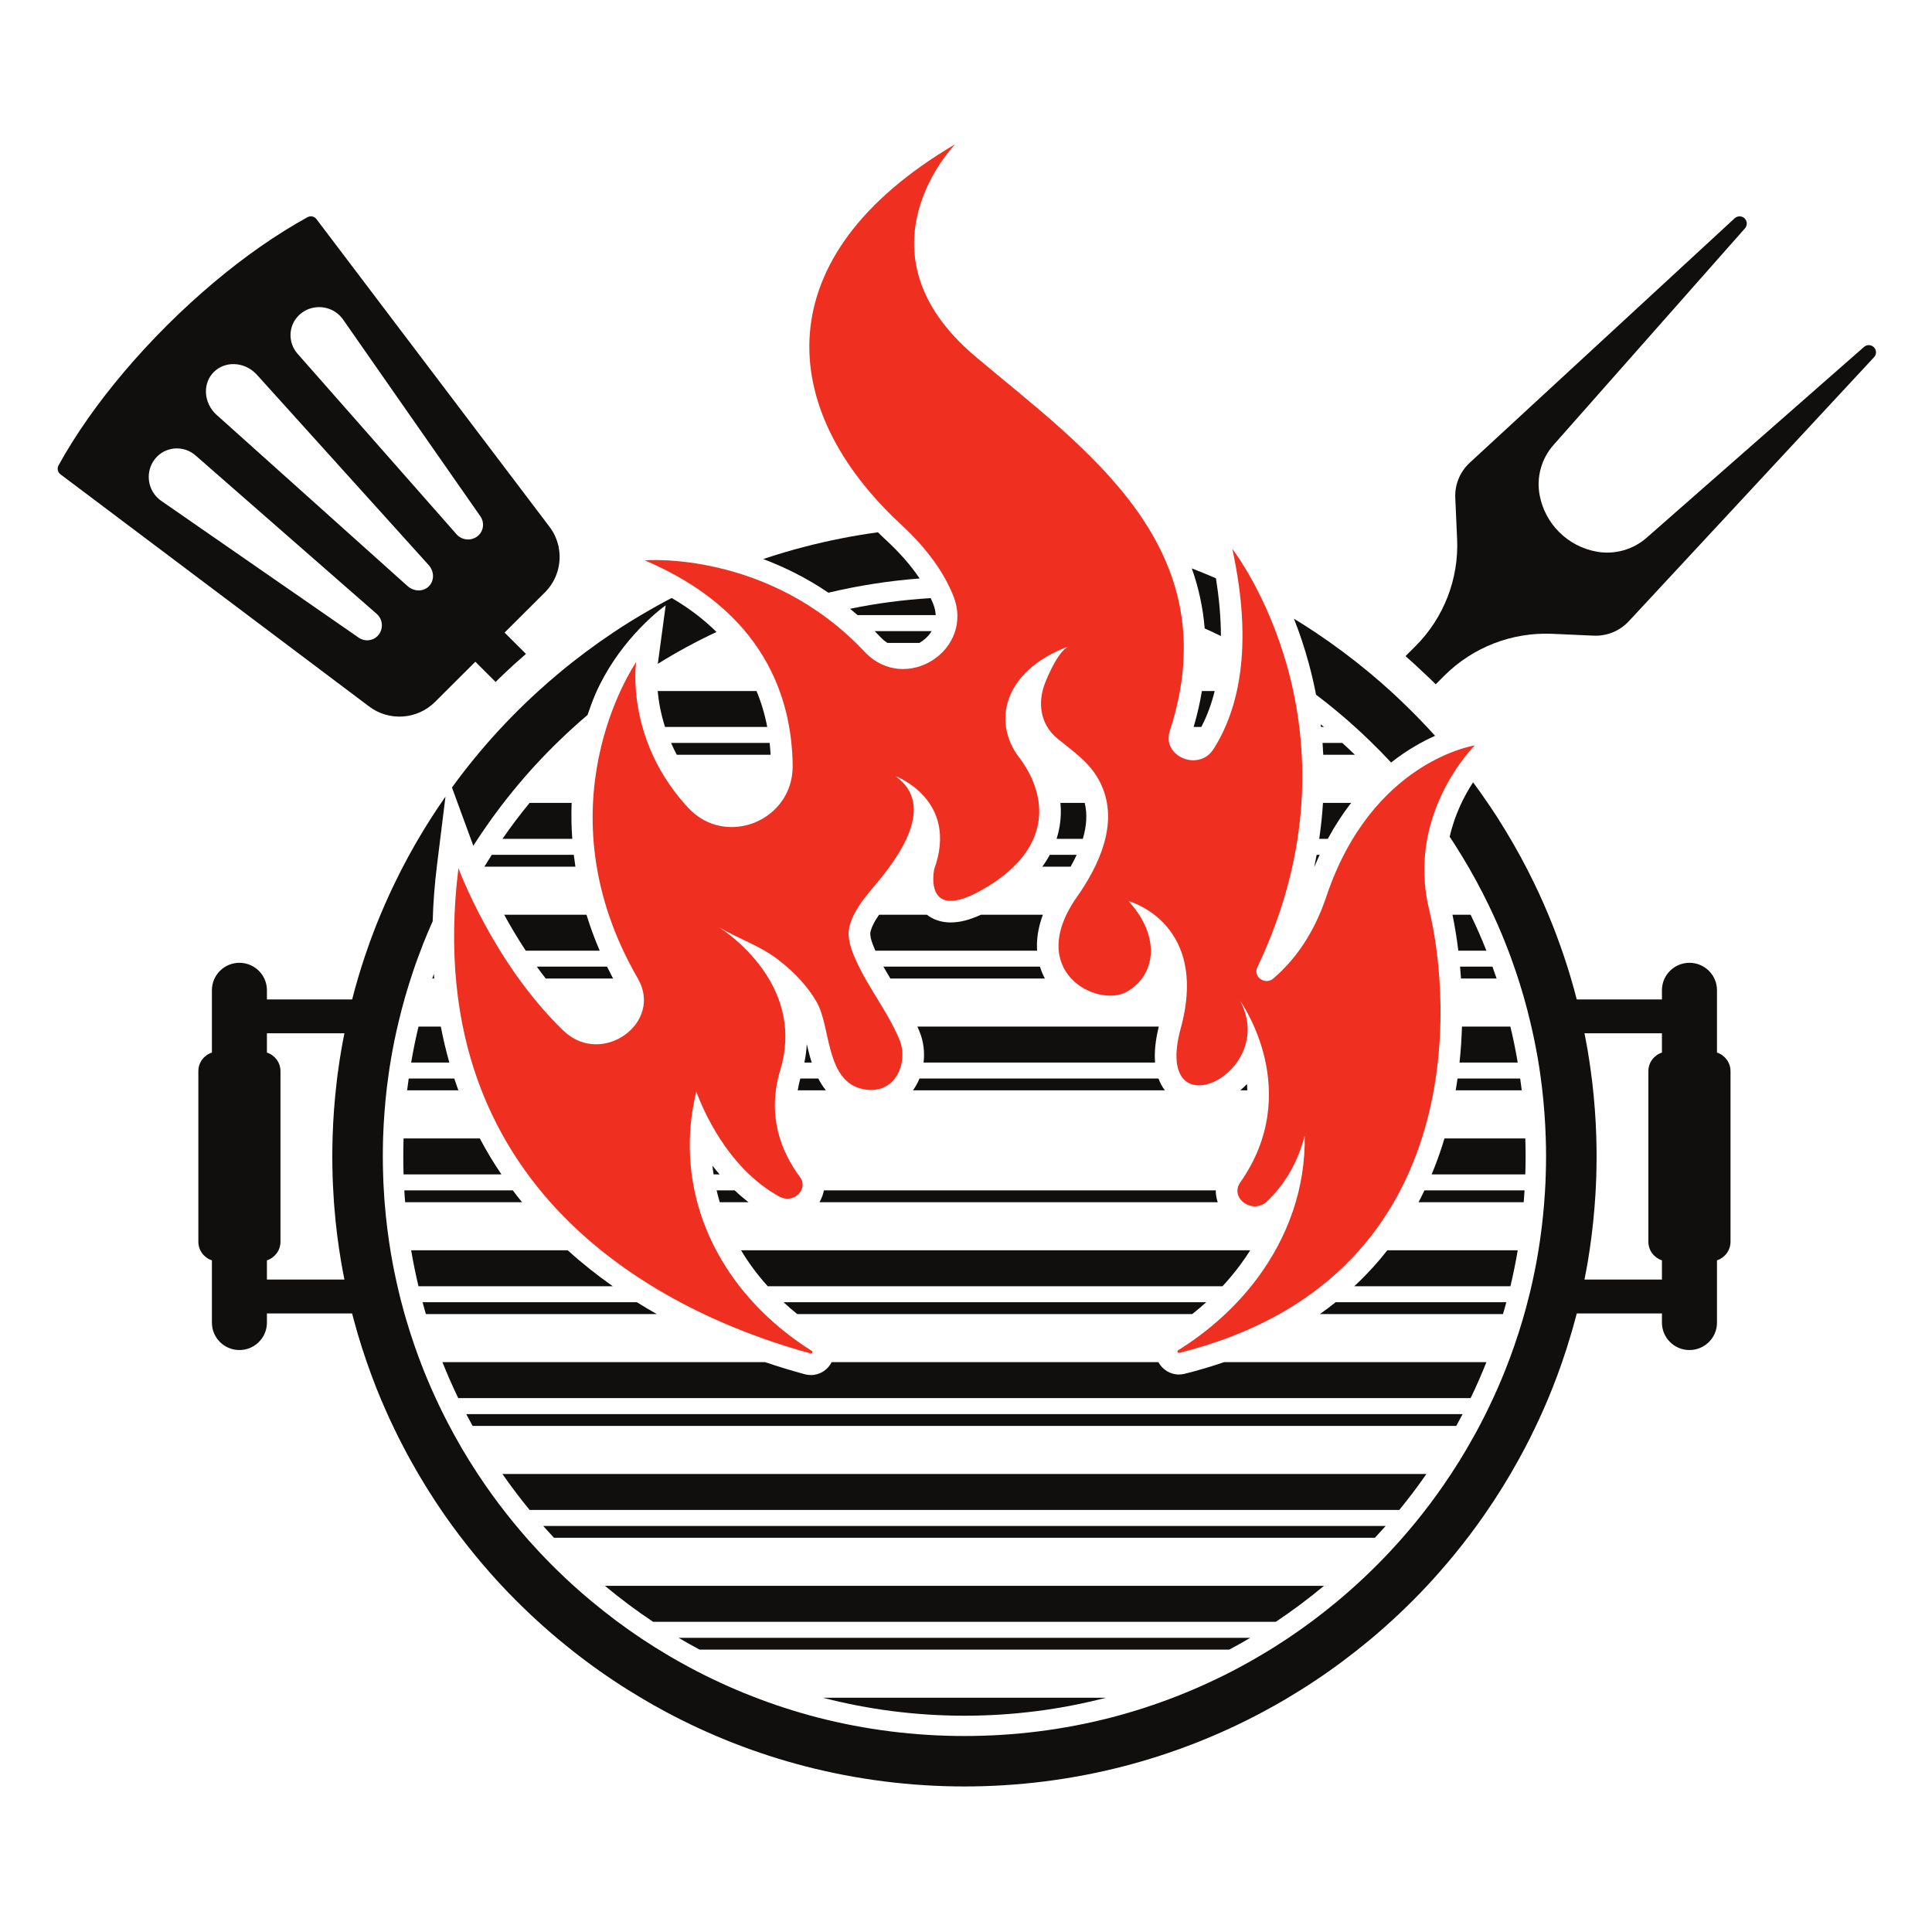 <svg xmlns="http://www.w3.org/2000/svg" xmlns:xlink="http://www.w3.org/1999/xlink" width="500" zoomAndPan="magnify" viewBox="0 0 375 375" height="500" preserveAspectRatio="xMidYMid meet" version="1.0"><defs><clipPath id="1f8fad4642"><path d="M 88 28.039 L 287 28.039 L 287 263 L 88 263 Z M 88 28.039 " clip-rule="nonzero"/></clipPath><clipPath id="4fc2d0c96f"><path d="M 38 151 L 336 151 L 336 346.738 L 38 346.738 Z M 38 151 " clip-rule="nonzero"/></clipPath><clipPath id="5dcc0b0feb"><path d="M 272 41 L 364.285 41 L 364.285 133 L 272 133 Z M 272 41 " clip-rule="nonzero"/></clipPath><clipPath id="d044a10b7b"><path d="M 11.035 41 L 109 41 L 109 140 L 11.035 140 Z M 11.035 41 " clip-rule="nonzero"/></clipPath></defs><g clip-path="url(#1f8fad4642)"><path fill="#ef3021" d="M 286.262 144.684 C 286.262 144.684 266.281 147.652 257.441 174.023 C 255 181.305 251.285 186.375 247.184 189.898 C 247.172 189.914 247.152 189.926 247.137 189.941 C 245.559 191.273 243.172 189.594 244.043 187.77 C 266.09 141.426 239.492 106.922 239.195 106.543 C 243.367 125.805 240.32 137.891 235.535 145.402 C 232.703 149.852 225.449 146.832 227.062 141.871 C 238.652 106.242 210.684 87.211 189.328 69.199 C 165.094 48.762 185.398 28 185.398 28 C 148.395 49.754 150.684 79.418 174.918 101.832 C 180.121 106.645 183.27 111.273 185.008 115.578 C 189.316 126.23 175.676 134.863 167.82 126.512 C 149.234 106.754 125.145 108.758 125.145 108.758 C 148.258 118.598 153.707 135.344 153.855 148.594 C 153.977 159.301 140.875 164.625 133.602 156.812 C 130.004 152.949 127.645 148.934 126.105 145.188 C 122.387 136.156 123.461 128.664 123.48 128.512 C 123.477 128.516 123.477 128.523 123.469 128.535 C 122.895 129.371 104.551 156.68 123.809 189.93 C 128.77 198.5 116.953 207.043 109.547 200.223 C 109.43 200.113 109.312 200.004 109.195 199.887 C 95.688 186.785 88.984 168.508 88.984 168.508 C 80.867 234.23 133.293 256.156 157.324 262.699 C 157.633 262.781 157.812 262.363 157.543 262.191 C 143.891 253.598 134.77 240.094 133.945 224.543 C 133.727 220.477 134.094 216.488 134.977 212.648 C 135.031 212.391 135.094 212.129 135.156 211.875 C 136.258 214.91 141.074 226.695 151.297 232.27 C 154.008 233.75 157.035 230.82 155.262 228.449 C 151.742 223.723 148.746 216.656 151.457 207.672 C 153.77 200 151.684 193.684 148.637 189.02 C 145.145 183.676 140.398 180.512 139.555 179.977 C 143.273 182.191 147.406 183.5 150.934 186.191 C 151.078 186.305 151.223 186.418 151.367 186.531 C 154.273 188.809 156.832 191.508 158.578 194.613 C 161.297 199.457 160.219 209.996 167.621 211.422 C 173.852 212.621 176.387 206.152 174.594 201.824 C 172.387 196.48 168.609 191.828 166.219 186.566 C 165.23 184.379 164.289 181.988 164.93 179.645 C 165.137 178.879 165.438 178.137 165.805 177.418 C 166.789 175.48 168.25 173.703 169.656 172.043 C 174.254 166.609 181.914 156.43 173.828 150.656 C 174.133 150.77 186.152 155.387 181.324 168.734 C 181.324 168.734 180.883 170.816 181.406 172.555 C 182.105 174.855 184.496 176.551 191.863 171.984 C 192.172 171.793 192.473 171.602 192.766 171.406 C 204.707 163.488 202.855 153.621 197.781 146.969 C 192.59 140.172 194.695 130.18 207.484 125.43 C 205.473 126.293 203.477 130.965 202.84 132.59 C 201.359 136.355 201.875 140.594 205.254 143.359 C 208.203 145.785 211.16 147.734 213.082 151.027 C 217.324 158.309 214.133 166.484 209.715 173.102 C 209.488 173.434 209.262 173.762 209.035 174.09 C 198.875 188.578 213.012 195.68 218.668 192.516 C 223.898 189.594 225.215 182.969 220.363 176.484 C 219.969 175.953 219.531 175.422 219.051 174.898 C 219.051 174.898 222.559 175.832 225.676 178.984 C 229.145 182.5 232.129 188.781 229.18 199.594 C 223.586 220.078 248.344 208.473 240.688 194.23 C 241.16 194.895 253.035 211.941 240.746 229.488 C 238.598 232.555 243.152 235.82 245.914 233.188 C 249.047 230.207 251.785 226.094 253.242 220.426 C 253.422 230.566 250.012 240.129 243.969 248.199 C 239.941 253.582 234.75 258.301 228.672 262.09 C 228.406 262.258 228.586 262.672 228.895 262.594 C 285.621 248.445 281.66 194.039 277.418 176.656 C 272.832 157.871 286.262 144.684 286.262 144.684 " fill-opacity="1" fill-rule="nonzero"/></g><path fill="#211c1d" d="M 108.43 106.191 L 107.938 105.984 L 108.383 105.949 C 108.395 106.031 108.418 106.109 108.43 106.191 " fill-opacity="1" fill-rule="nonzero"/><path fill="#100f0d" d="M 166.461 119.395 L 181.617 119.395 C 181.59 118.711 181.438 117.957 181.109 117.141 C 180.969 116.789 180.82 116.449 180.652 116.098 C 175.324 116.414 170.09 117.113 164.996 118.168 C 165.488 118.562 165.977 118.969 166.461 119.395 " fill-opacity="1" fill-rule="nonzero"/><path fill="#100f0d" d="M 172.262 124.793 L 178.453 124.793 C 179.32 124.297 180.086 123.613 180.645 122.781 C 180.707 122.688 180.77 122.594 180.828 122.496 L 169.773 122.496 C 170.145 122.871 170.516 123.254 170.887 123.648 C 171.324 124.105 171.777 124.492 172.262 124.793 " fill-opacity="1" fill-rule="nonzero"/><path fill="#100f0d" d="M 129.086 141.105 L 148.922 141.105 C 148.453 138.656 147.758 136.332 146.84 134.125 L 127.656 134.125 C 127.832 136.074 128.238 138.469 129.086 141.105 " fill-opacity="1" fill-rule="nonzero"/><path fill="#100f0d" d="M 233.289 134.125 C 232.914 136.422 232.379 138.746 231.684 141.105 L 233.172 141.105 C 234.285 138.977 235.148 136.652 235.77 134.125 L 233.289 134.125 " fill-opacity="1" fill-rule="nonzero"/><path fill="#100f0d" d="M 256.402 141.105 L 256.973 141.105 C 256.762 140.93 256.551 140.758 256.344 140.59 C 256.363 140.758 256.383 140.93 256.402 141.105 " fill-opacity="1" fill-rule="nonzero"/><path fill="#100f0d" d="M 149.387 144.203 L 130.258 144.203 C 130.594 144.98 130.957 145.75 131.363 146.5 L 149.574 146.5 C 149.531 145.727 149.469 144.961 149.387 144.203 " fill-opacity="1" fill-rule="nonzero"/><path fill="#100f0d" d="M 262.988 146.5 C 262.184 145.727 261.371 144.961 260.539 144.203 L 256.707 144.203 C 256.762 144.961 256.809 145.727 256.844 146.5 L 262.988 146.5 " fill-opacity="1" fill-rule="nonzero"/><path fill="#100f0d" d="M 102.797 155.836 C 100.949 158.09 99.191 160.414 97.531 162.816 L 111.078 162.816 C 110.902 160.484 110.867 158.152 110.957 155.836 L 102.797 155.836 " fill-opacity="1" fill-rule="nonzero"/><path fill="#100f0d" d="M 210.539 155.836 L 205.832 155.836 C 205.973 157.371 205.922 158.898 205.672 160.395 C 205.531 161.219 205.336 162.027 205.086 162.816 L 210.176 162.816 C 210.934 160.262 211.059 157.93 210.539 155.836 " fill-opacity="1" fill-rule="nonzero"/><path fill="#100f0d" d="M 257.723 162.816 C 259.145 160.199 260.668 157.879 262.258 155.836 L 256.789 155.836 C 256.648 158.098 256.41 160.43 256.062 162.816 L 257.723 162.816 " fill-opacity="1" fill-rule="nonzero"/><path fill="#100f0d" d="M 94.016 168.215 L 111.688 168.215 C 111.57 167.445 111.465 166.676 111.371 165.918 L 95.457 165.918 C 94.969 166.676 94.492 167.445 94.016 168.215 " fill-opacity="1" fill-rule="nonzero"/><path fill="#100f0d" d="M 208.984 165.918 L 203.766 165.918 C 203.348 166.699 202.863 167.465 202.316 168.215 L 207.801 168.215 C 208.242 167.434 208.637 166.664 208.984 165.918 " fill-opacity="1" fill-rule="nonzero"/><path fill="#100f0d" d="M 255.109 168.215 L 255.137 168.215 C 255.465 167.422 255.809 166.656 256.152 165.918 L 255.562 165.918 C 255.422 166.676 255.277 167.438 255.109 168.215 " fill-opacity="1" fill-rule="nonzero"/><path fill="#100f0d" d="M 97.859 177.547 C 99.043 179.719 100.445 182.09 102.047 184.527 L 116.406 184.527 C 115.414 182.23 114.559 179.898 113.836 177.547 L 97.859 177.547 " fill-opacity="1" fill-rule="nonzero"/><path fill="#100f0d" d="M 170.637 177.547 C 170.223 178.133 169.852 178.719 169.559 179.305 C 169.289 179.824 169.109 180.289 168.984 180.742 C 168.738 181.637 169.266 183.07 169.906 184.527 L 201.301 184.527 C 201.168 182.551 201.43 180.215 202.422 177.547 L 190.41 177.547 C 188.199 178.566 186.285 179.047 184.531 179.047 C 182.73 179.047 181.148 178.52 179.902 177.547 L 170.637 177.547 " fill-opacity="1" fill-rule="nonzero"/><path fill="#100f0d" d="M 281.922 177.547 C 282.266 179.195 282.699 181.574 283.062 184.527 L 288.512 184.527 C 287.574 182.164 286.551 179.832 285.445 177.547 L 281.922 177.547 " fill-opacity="1" fill-rule="nonzero"/><path fill="#100f0d" d="M 83.906 189.926 L 84.277 189.926 C 84.258 189.625 84.23 189.332 84.211 189.031 C 84.105 189.324 84.004 189.625 83.906 189.926 " fill-opacity="1" fill-rule="nonzero"/><path fill="#100f0d" d="M 119 189.926 C 118.594 189.164 118.203 188.395 117.824 187.625 L 104.199 187.625 C 104.746 188.395 105.32 189.164 105.922 189.926 L 119 189.926 " fill-opacity="1" fill-rule="nonzero"/><path fill="#100f0d" d="M 202.766 189.848 C 202.449 189.238 202.121 188.5 201.855 187.625 L 171.469 187.625 C 171.898 188.387 172.344 189.148 172.816 189.926 L 202.809 189.926 C 202.793 189.898 202.781 189.875 202.766 189.848 " fill-opacity="1" fill-rule="nonzero"/><path fill="#100f0d" d="M 283.398 187.625 C 283.469 188.367 283.523 189.133 283.582 189.926 L 290.488 189.926 C 290.227 189.148 289.965 188.387 289.684 187.625 L 283.398 187.625 " fill-opacity="1" fill-rule="nonzero"/><path fill="#100f0d" d="M 79.805 206.238 L 87.215 206.238 C 86.57 203.953 86.016 201.633 85.562 199.258 L 81.234 199.258 C 80.68 201.555 80.203 203.887 79.805 206.238 " fill-opacity="1" fill-rule="nonzero"/><path fill="#100f0d" d="M 156.137 206.238 L 157.559 206.238 C 157.16 205.016 156.859 203.793 156.598 202.664 C 156.531 203.852 156.375 205.043 156.137 206.238 " fill-opacity="1" fill-rule="nonzero"/><path fill="#100f0d" d="M 178.48 200.227 C 179.258 202.105 179.512 204.207 179.266 206.238 L 224.199 206.238 C 224.031 204.215 224.273 201.883 224.922 199.258 L 178.062 199.258 C 178.207 199.578 178.348 199.898 178.48 200.227 " fill-opacity="1" fill-rule="nonzero"/><path fill="#100f0d" d="M 283.766 199.258 C 283.699 201.496 283.555 203.828 283.293 206.238 L 294.59 206.238 C 294.195 203.887 293.719 201.555 293.164 199.258 L 283.766 199.258 " fill-opacity="1" fill-rule="nonzero"/><path fill="#100f0d" d="M 79.023 211.633 L 88.973 211.633 C 88.949 211.578 88.93 211.516 88.91 211.461 C 88.656 210.754 88.406 210.051 88.172 209.34 L 79.328 209.34 C 79.215 210.105 79.117 210.867 79.023 211.633 " fill-opacity="1" fill-rule="nonzero"/><path fill="#100f0d" d="M 154.84 211.633 L 160.305 211.633 C 159.73 210.926 159.246 210.148 158.832 209.34 L 155.344 209.34 C 155.129 210.105 154.961 210.875 154.84 211.633 " fill-opacity="1" fill-rule="nonzero"/><path fill="#100f0d" d="M 178.469 209.34 C 178.18 210.043 177.828 210.711 177.41 211.344 C 177.348 211.438 177.277 211.535 177.199 211.633 L 226.102 211.633 C 225.586 210.949 225.172 210.184 224.863 209.34 L 178.469 209.34 " fill-opacity="1" fill-rule="nonzero"/><path fill="#100f0d" d="M 242.039 210.414 C 241.625 210.848 241.184 211.258 240.727 211.633 L 242.102 211.633 C 242.09 211.223 242.066 210.816 242.039 210.414 " fill-opacity="1" fill-rule="nonzero"/><path fill="#100f0d" d="M 282.551 211.633 L 295.371 211.633 C 295.277 210.867 295.18 210.105 295.066 209.34 L 282.91 209.34 C 282.805 210.102 282.684 210.867 282.551 211.633 " fill-opacity="1" fill-rule="nonzero"/><path fill="#100f0d" d="M 78.277 224.457 C 78.277 225.625 78.297 226.789 78.332 227.949 L 97.328 227.949 C 95.793 225.695 94.398 223.363 93.133 220.969 L 78.332 220.969 C 78.297 222.125 78.277 223.293 78.277 224.457 " fill-opacity="1" fill-rule="nonzero"/><path fill="#100f0d" d="M 138.508 227.949 L 139.672 227.949 C 139.188 227.383 138.723 226.816 138.289 226.246 C 138.344 226.816 138.422 227.383 138.508 227.949 " fill-opacity="1" fill-rule="nonzero"/><path fill="#100f0d" d="M 280.023 222.102 C 279.387 224.105 278.672 226.059 277.879 227.949 L 296.062 227.949 C 296.098 226.789 296.117 225.625 296.117 224.457 C 296.117 223.293 296.098 222.125 296.062 220.969 L 280.367 220.969 C 280.262 221.344 280.145 221.723 280.023 222.102 " fill-opacity="1" fill-rule="nonzero"/><path fill="#100f0d" d="M 101.328 233.348 C 100.703 232.59 100.109 231.824 99.535 231.051 L 78.48 231.051 C 78.52 231.816 78.57 232.586 78.641 233.348 L 101.328 233.348 " fill-opacity="1" fill-rule="nonzero"/><path fill="#100f0d" d="M 145.293 233.348 C 144.348 232.621 143.445 231.852 142.605 231.051 L 139.094 231.051 C 139.277 231.816 139.48 232.586 139.703 233.348 L 145.293 233.348 " fill-opacity="1" fill-rule="nonzero"/><path fill="#100f0d" d="M 159.281 232.926 C 159.211 233.066 159.133 233.207 159.059 233.348 L 236.359 233.348 C 236.098 232.598 235.973 231.824 235.984 231.051 L 159.914 231.051 C 159.801 231.684 159.59 232.32 159.281 232.926 " fill-opacity="1" fill-rule="nonzero"/><path fill="#100f0d" d="M 295.914 231.051 L 276.488 231.051 C 276.125 231.824 275.734 232.59 275.336 233.348 L 295.754 233.348 C 295.82 232.586 295.875 231.816 295.914 231.051 " fill-opacity="1" fill-rule="nonzero"/><path fill="#100f0d" d="M 118.945 249.66 C 115.953 247.559 113.016 245.238 110.195 242.68 L 79.805 242.68 C 80.203 245.031 80.68 247.355 81.227 249.66 L 118.945 249.66 " fill-opacity="1" fill-rule="nonzero"/><path fill="#100f0d" d="M 149.02 249.66 L 237.281 249.66 C 238.465 248.387 239.566 247.07 240.598 245.691 C 241.332 244.703 242.023 243.699 242.676 242.68 L 143.836 242.68 C 145.301 245.129 147.039 247.469 149.02 249.66 " fill-opacity="1" fill-rule="nonzero"/><path fill="#100f0d" d="M 294.59 242.68 L 269.277 242.68 C 267.641 244.781 265.855 246.762 263.941 248.633 C 263.586 248.984 263.227 249.324 262.863 249.66 L 293.172 249.66 C 293.719 247.355 294.195 245.031 294.59 242.68 " fill-opacity="1" fill-rule="nonzero"/><path fill="#100f0d" d="M 127.473 255.055 C 126.188 254.328 124.898 253.562 123.609 252.758 L 82.016 252.758 C 82.219 253.527 82.438 254.297 82.66 255.055 L 127.473 255.055 " fill-opacity="1" fill-rule="nonzero"/><path fill="#100f0d" d="M 234.133 252.758 L 152.082 252.758 C 152.93 253.547 153.816 254.316 154.742 255.055 L 231.414 255.055 C 232.352 254.316 233.262 253.547 234.133 252.758 " fill-opacity="1" fill-rule="nonzero"/><path fill="#100f0d" d="M 292.379 252.758 L 259.254 252.758 C 258.262 253.555 257.246 254.316 256.195 255.055 L 291.727 255.055 C 291.961 254.297 292.168 253.527 292.379 252.758 " fill-opacity="1" fill-rule="nonzero"/><path fill="#100f0d" d="M 288.512 264.391 L 237.598 264.391 C 235.125 265.242 232.562 265.996 229.914 266.66 C 229.555 266.75 229.188 266.793 228.82 266.793 C 227.141 266.793 225.613 265.844 224.848 264.391 L 161.418 264.391 C 160.684 265.898 159.121 266.898 157.406 266.898 C 157.004 266.898 156.605 266.848 156.215 266.742 C 153.812 266.086 151.219 265.312 148.496 264.391 L 85.875 264.391 C 86.82 266.758 87.844 269.086 88.945 271.371 L 285.445 271.371 C 286.551 269.086 287.574 266.758 288.512 264.391 " fill-opacity="1" fill-rule="nonzero"/><path fill="#100f0d" d="M 283.891 274.477 L 90.504 274.477 C 90.906 275.246 91.312 276.012 91.73 276.77 L 282.66 276.77 C 283.078 276.012 283.488 275.246 283.891 274.477 " fill-opacity="1" fill-rule="nonzero"/><path fill="#100f0d" d="M 276.863 286.102 L 97.523 286.102 C 99.191 288.504 100.949 290.824 102.797 293.082 L 271.598 293.082 C 273.445 290.824 275.203 288.504 276.863 286.102 " fill-opacity="1" fill-rule="nonzero"/><path fill="#100f0d" d="M 268.957 296.188 L 105.438 296.188 C 106.125 296.961 106.82 297.723 107.52 298.477 L 266.875 298.477 C 267.574 297.723 268.27 296.961 268.957 296.188 " fill-opacity="1" fill-rule="nonzero"/><path fill="#100f0d" d="M 256.984 307.809 L 117.418 307.809 C 120.406 310.301 123.523 312.633 126.773 314.793 L 247.629 314.793 C 250.879 312.629 253.996 310.297 256.984 307.809 " fill-opacity="1" fill-rule="nonzero"/><path fill="#100f0d" d="M 242.676 317.898 L 131.719 317.898 C 133.059 318.695 134.418 319.457 135.789 320.188 L 238.605 320.188 C 239.98 319.457 241.336 318.695 242.676 317.898 " fill-opacity="1" fill-rule="nonzero"/><path fill="#100f0d" d="M 214.688 329.527 L 159.711 329.527 C 168.492 331.805 177.703 333.02 187.203 333.02 C 196.699 333.02 205.91 331.805 214.688 329.527 " fill-opacity="1" fill-rule="nonzero"/><path fill="#100f0d" d="M 255.445 134.836 C 256.832 135.887 258.191 136.965 259.523 138.074 C 260.789 139.125 262.031 140.203 263.215 141.289 C 263.977 141.973 264.781 142.73 265.758 143.668 C 267.211 145.07 268.633 146.516 270.016 148.004 C 273.074 145.586 276.039 143.941 278.543 142.816 C 276.621 140.688 274.625 138.621 272.562 136.637 C 271.52 135.625 270.641 134.809 269.828 134.062 C 268.535 132.891 267.18 131.711 265.801 130.566 C 262.449 127.781 258.906 125.133 255.258 122.703 C 253.91 121.805 252.543 120.938 251.16 120.102 C 252.203 122.73 253.188 125.648 254.051 128.824 C 254.555 130.691 255.031 132.699 255.445 134.836 " fill-opacity="1" fill-rule="nonzero"/><path fill="#100f0d" d="M 104.594 134.047 C 103.758 134.801 102.883 135.617 101.824 136.637 C 98.363 139.977 95.102 143.512 92.125 147.152 C 90.598 149.016 89.121 150.93 87.727 152.855 L 91.871 164.164 C 91.949 164.039 92.031 163.906 92.117 163.777 C 92.781 162.746 93.48 161.691 94.266 160.57 C 95.949 158.125 97.785 155.695 99.723 153.336 C 102.461 149.984 105.461 146.734 108.641 143.668 C 109.621 142.727 110.426 141.965 111.195 141.273 C 112.105 140.441 113.059 139.605 114.039 138.773 C 114.508 137.371 115.027 135.988 115.609 134.621 C 117.719 129.844 120.539 126.004 123.074 123.172 C 126.195 119.684 128.863 117.738 129.184 117.512 C 129.191 117.504 129.199 117.496 129.207 117.496 C 129.211 117.488 129.211 117.488 129.211 117.488 L 127.68 128.848 C 131.348 126.562 135.16 124.496 139.074 122.668 C 136.602 120.219 133.703 118.012 130.367 116.062 C 129.863 116.324 129.367 116.586 128.875 116.855 C 127.902 117.379 126.941 117.918 125.984 118.473 C 123.648 119.809 121.359 121.215 119.133 122.703 C 115.492 125.133 111.938 127.781 108.605 130.559 C 107.211 131.715 105.852 132.898 104.594 134.047 " fill-opacity="1" fill-rule="nonzero"/><g clip-path="url(#4fc2d0c96f)"><path fill="#100f0d" d="M 322.582 204.301 C 321.062 204.801 319.949 206.219 319.949 207.906 L 319.949 241.023 C 319.949 242.715 321.062 244.129 322.582 244.633 L 322.582 248.359 L 307.543 248.359 C 307.77 247.23 307.984 246.094 308.176 244.977 C 308.766 241.473 309.203 237.941 309.484 234.477 C 309.555 233.605 309.617 232.73 309.668 231.922 C 309.75 230.672 309.793 229.438 309.836 228.383 C 309.875 226.992 309.895 225.707 309.895 224.457 C 309.895 223.211 309.875 221.922 309.836 220.535 C 309.723 217.086 309.465 213.555 309.051 210.016 C 308.945 209.141 308.832 208.277 308.711 207.453 C 308.559 206.328 308.383 205.184 308.176 203.941 C 307.984 202.812 307.77 201.688 307.543 200.562 L 322.582 200.562 Z M 64.562 228.398 C 64.598 229.441 64.645 230.68 64.73 231.852 C 64.785 232.926 64.844 233.742 64.91 234.465 C 65.184 237.941 65.625 241.477 66.223 244.977 C 66.41 246.098 66.629 247.23 66.852 248.359 L 51.809 248.359 L 51.809 244.633 C 53.332 244.129 54.441 242.715 54.441 241.023 L 54.441 207.906 C 54.441 206.219 53.332 204.801 51.809 204.301 L 51.809 200.562 L 66.852 200.562 C 66.629 201.688 66.41 202.812 66.223 203.941 C 66.004 205.191 65.828 206.344 65.691 207.406 C 65.555 208.277 65.445 209.141 65.348 210.031 C 64.934 213.555 64.668 217.094 64.562 220.535 C 64.52 221.934 64.5 223.215 64.5 224.457 C 64.5 225.703 64.52 226.984 64.562 228.398 Z M 333.266 204.301 L 333.266 192.199 C 333.266 189.262 330.867 186.879 327.918 186.879 C 324.977 186.879 322.582 189.262 322.582 192.199 L 322.582 193.988 L 306.047 193.988 C 305.324 191.168 304.488 188.34 303.551 185.566 C 303.258 184.68 302.949 183.816 302.648 182.992 C 302.246 181.859 301.816 180.715 301.324 179.48 C 300.258 176.801 299.098 174.148 297.871 171.613 C 296.156 168.047 294.227 164.504 292.148 161.094 C 291.629 160.234 291.09 159.383 290.531 158.496 C 289.648 157.141 288.898 156.023 288.195 155.027 C 287.469 153.973 286.715 152.91 285.922 151.855 C 284.254 154.398 282.379 158.008 281.383 162.418 C 281.668 162.84 281.957 163.281 282.266 163.758 C 282.777 164.562 283.281 165.363 283.77 166.168 C 285.684 169.305 287.449 172.555 289.031 175.852 C 290.156 178.18 291.23 180.613 292.203 183.07 C 292.652 184.199 293.043 185.246 293.43 186.309 C 293.711 187.09 293.984 187.863 294.254 188.668 C 295.328 191.859 296.262 195.105 297.023 198.344 C 297.59 200.703 298.09 203.133 298.508 205.57 C 298.699 206.707 298.859 207.754 299.004 208.809 C 299.117 209.594 299.215 210.379 299.309 211.152 C 299.684 214.406 299.93 217.668 300.027 220.836 C 300.07 222.125 300.09 223.305 300.09 224.457 C 300.09 225.609 300.07 226.801 300.027 228.074 C 300 229.031 299.961 230.156 299.875 231.32 C 299.832 232.102 299.773 232.895 299.711 233.68 C 299.453 236.879 299.047 240.129 298.508 243.348 C 298.102 245.73 297.605 248.168 297.039 250.57 C 296.727 251.836 296.461 252.867 296.219 253.777 C 296 254.566 295.785 255.348 295.539 256.184 C 294.57 259.461 293.449 262.715 292.203 265.848 C 291.23 268.305 290.156 270.734 289.016 273.102 C 288.527 274.133 287.988 275.211 287.414 276.297 C 287 277.098 286.578 277.883 286.129 278.68 C 284.309 281.988 282.293 285.234 280.129 288.348 C 278.449 290.785 276.613 293.223 274.672 295.59 C 273.832 296.613 272.934 297.668 271.941 298.797 C 271.227 299.609 270.496 300.398 269.785 301.172 C 266.582 304.594 263.129 307.852 259.527 310.848 C 256.402 313.445 253.141 315.883 249.828 318.09 C 248.117 319.223 246.391 320.309 244.676 321.312 C 243.367 322.098 241.953 322.891 240.477 323.68 C 232.625 327.875 224.289 331.133 215.691 333.363 C 197.184 338.156 177.234 338.156 158.699 333.363 C 150.105 331.133 141.762 327.875 133.918 323.68 C 132.414 322.879 131.039 322.102 129.703 321.312 C 127.902 320.242 126.18 319.164 124.566 318.09 C 121.262 315.891 117.996 313.449 114.875 310.848 C 111.273 307.863 107.828 304.605 104.625 301.188 C 103.898 300.398 103.172 299.609 102.461 298.812 C 101.461 297.668 100.562 296.613 99.715 295.578 C 97.797 293.242 95.961 290.805 94.254 288.348 C 92.102 285.242 90.078 281.988 88.242 278.66 C 87.809 277.883 87.391 277.098 86.969 276.285 C 86.438 275.258 85.891 274.188 85.359 273.074 C 84.238 270.742 83.164 268.305 82.184 265.848 C 80.918 262.645 79.797 259.391 78.852 256.172 C 78.621 255.391 78.395 254.609 78.18 253.785 C 77.871 252.648 77.602 251.609 77.367 250.59 C 76.793 248.168 76.293 245.73 75.887 243.355 C 75.348 240.129 74.941 236.879 74.676 233.625 C 74.605 232.863 74.562 232.09 74.516 231.25 C 74.438 230.164 74.395 229.031 74.367 228.09 C 74.324 226.789 74.305 225.605 74.305 224.457 C 74.305 223.312 74.324 222.125 74.359 220.836 C 74.465 217.668 74.703 214.414 75.082 211.16 C 75.172 210.379 75.277 209.594 75.398 208.758 C 75.531 207.758 75.691 206.715 75.887 205.57 C 76.301 203.133 76.797 200.703 77.371 198.328 C 78.137 195.105 79.066 191.852 80.16 188.617 C 80.414 187.828 80.691 187.055 80.965 186.293 C 81.363 185.203 81.77 184.117 82.176 183.082 C 82.75 181.645 83.355 180.215 83.984 178.812 C 84.082 175.285 84.355 171.676 84.812 167.996 L 86.465 154.629 C 86.375 154.762 86.281 154.887 86.191 155.016 C 85.352 156.234 84.586 157.379 83.859 158.512 C 83.312 159.352 82.781 160.207 82.234 161.098 C 80.152 164.504 78.234 168.047 76.52 171.613 C 75.301 174.148 74.137 176.785 73.051 179.508 C 72.602 180.652 72.168 181.805 71.734 182.992 C 71.426 183.855 71.117 184.723 70.844 185.555 C 69.906 188.34 69.074 191.168 68.352 193.988 L 51.809 193.988 L 51.809 192.199 C 51.809 189.262 49.418 186.879 46.469 186.879 C 43.52 186.879 41.133 189.262 41.133 192.199 L 41.133 204.301 C 39.605 204.801 38.5 206.219 38.5 207.906 L 38.5 241.023 C 38.5 242.715 39.605 244.129 41.133 244.633 L 41.133 256.727 C 41.133 259.664 43.52 262.043 46.469 262.043 C 49.418 262.043 51.809 259.664 51.809 256.727 L 51.809 254.945 L 68.344 254.945 C 68.461 255.391 68.582 255.844 68.707 256.312 C 68.941 257.184 69.184 258.059 69.438 258.926 C 70.465 262.414 71.688 265.953 73.066 269.453 C 74.137 272.133 75.301 274.777 76.52 277.305 C 77.098 278.512 77.695 279.691 78.277 280.801 C 78.73 281.676 79.195 282.547 79.664 283.387 C 81.652 286.988 83.844 290.527 86.184 293.906 C 88.047 296.578 90.043 299.227 92.125 301.758 C 93.043 302.883 94.008 304.023 95.102 305.262 C 95.871 306.137 96.648 306.98 97.441 307.84 C 100.938 311.566 104.684 315.109 108.586 318.352 C 111.98 321.18 115.523 323.828 119.117 326.207 C 120.863 327.379 122.738 328.551 124.688 329.703 C 126.145 330.578 127.648 331.422 129.281 332.293 C 137.812 336.859 146.883 340.398 156.234 342.82 C 166.309 345.426 176.723 346.75 187.203 346.75 C 197.68 346.75 208.098 345.426 218.152 342.82 C 227.504 340.398 236.574 336.859 245.105 332.293 C 246.719 331.438 248.266 330.562 249.688 329.719 C 251.527 328.629 253.414 327.449 255.27 326.211 C 258.871 323.82 262.414 321.172 265.812 318.352 C 269.727 315.094 273.477 311.559 276.965 307.828 C 277.746 306.988 278.523 306.137 279.301 305.25 C 280.387 304.023 281.355 302.875 282.266 301.766 C 284.375 299.199 286.367 296.551 288.195 293.906 C 290.543 290.527 292.742 286.988 294.719 283.398 C 295.191 282.547 295.664 281.676 296.113 280.816 C 296.734 279.621 297.332 278.438 297.863 277.316 C 299.098 274.777 300.258 272.125 301.324 269.445 C 302.676 266.035 303.902 262.496 304.93 258.965 C 305.199 258.098 305.434 257.227 305.672 256.348 C 305.801 255.906 305.918 255.441 306.047 254.945 L 322.582 254.945 L 322.582 256.727 C 322.582 259.664 324.977 262.043 327.918 262.043 C 330.867 262.043 333.266 259.664 333.266 256.727 L 333.266 244.633 C 334.781 244.129 335.891 242.715 335.891 241.023 L 335.891 207.906 C 335.891 206.219 334.781 204.801 333.266 204.301 " fill-opacity="1" fill-rule="nonzero"/></g><path fill="#100f0d" d="M 236.977 123.457 C 236.977 119.973 236.652 116.234 236.008 112.238 C 235.965 112.227 235.93 112.203 235.887 112.191 C 234.375 111.535 232.848 110.914 231.328 110.324 C 232.676 114.129 233.508 118.008 233.828 121.977 C 234.887 122.453 235.938 122.949 236.977 123.457 " fill-opacity="1" fill-rule="nonzero"/><path fill="#100f0d" d="M 178.496 112.281 C 176.84 109.801 174.691 107.34 172.059 104.902 C 171.496 104.379 170.945 103.855 170.406 103.316 C 165.629 103.969 160.891 104.902 156.242 106.109 C 153.539 106.801 150.82 107.613 148.133 108.512 C 152.207 110.039 156.516 112.148 160.793 115.043 C 166.602 113.664 172.52 112.734 178.496 112.281 " fill-opacity="1" fill-rule="nonzero"/><g clip-path="url(#5dcc0b0feb)"><path fill="#100f0d" d="M 361.801 67.34 L 319.605 104.379 C 316.949 106.711 313.371 107.703 309.895 107.074 C 307.074 106.559 304.566 105.211 302.637 103.281 C 300.699 101.355 299.348 98.855 298.832 96.051 C 298.516 94.312 298.605 92.555 299.07 90.898 C 299.531 89.246 300.367 87.688 301.535 86.371 L 338.699 44.316 C 339.539 43.352 338.762 41.863 337.488 42.004 C 337.191 42.039 336.914 42.164 336.695 42.367 L 285.277 89.816 C 283.379 91.57 282.348 94.062 282.469 96.629 L 282.824 104.617 C 283.176 112.395 280.227 119.961 274.699 125.469 L 272.809 127.352 C 273.398 127.871 273.973 128.387 274.535 128.895 C 275.406 129.691 276.332 130.559 277.434 131.609 C 277.844 132.008 278.258 132.414 278.672 132.82 L 280.371 131.121 C 285.898 125.617 293.492 122.676 301.297 123.023 L 309.309 123.379 C 311.887 123.5 314.387 122.473 316.145 120.59 L 363.754 69.332 C 363.957 69.117 364.082 68.836 364.121 68.547 C 364.258 67.273 362.766 66.5 361.801 67.34 " fill-opacity="1" fill-rule="nonzero"/></g><g clip-path="url(#d044a10b7b)"><path fill="#100f0d" d="M 30.98 96.98 C 30.82 96.855 30.668 96.715 30.52 96.566 C 28.539 94.59 28.312 91.414 30 89.188 C 30.156 88.988 30.324 88.789 30.508 88.602 C 32.523 86.598 35.789 86.508 37.945 88.391 L 38.848 89.18 L 73.113 119.152 C 74.277 120.16 74.457 121.93 73.527 123.16 C 73.449 123.27 73.359 123.367 73.27 123.465 C 72.293 124.43 70.762 124.562 69.633 123.777 L 31.289 97.211 C 31.188 97.133 31.086 97.055 30.98 96.98 Z M 41.504 72.203 C 43.66 70.055 47.309 70.184 49.629 72.496 C 49.711 72.582 49.797 72.664 49.867 72.75 L 50.113 73.012 L 83.199 109.672 C 84.316 110.906 84.328 112.723 83.242 113.801 C 82.156 114.887 80.344 114.863 79.102 113.754 L 42.324 80.777 L 42.055 80.539 C 40.773 79.395 40.02 77.781 39.969 76.133 C 39.934 74.629 40.473 73.23 41.504 72.203 Z M 57.965 61.246 C 58.145 61.062 58.34 60.895 58.547 60.738 C 60.785 59.059 63.965 59.281 65.949 61.258 C 66.098 61.406 66.234 61.559 66.363 61.719 C 66.445 61.816 66.523 61.918 66.594 62.027 L 93.25 100.23 C 94.035 101.363 93.91 102.895 92.938 103.855 C 92.84 103.953 92.738 104.047 92.629 104.121 C 91.395 105.047 89.629 104.867 88.609 103.699 L 58.539 69.551 L 57.746 68.652 C 55.855 66.504 55.953 63.25 57.965 61.246 Z M 71.645 137.125 C 75.531 140.059 80.988 139.676 84.434 136.25 L 92.266 128.441 L 96.199 132.367 C 96.453 132.109 96.703 131.863 96.957 131.617 C 98.062 130.551 98.996 129.684 99.855 128.902 C 100.578 128.246 101.328 127.582 102.086 126.922 L 97.938 122.789 L 105.762 114.988 C 108.137 112.621 109.055 109.301 108.43 106.191 C 108.418 106.109 108.395 106.031 108.383 105.949 C 108.082 104.637 107.512 103.371 106.652 102.242 L 81.645 69.23 L 61.422 42.527 C 61.016 41.988 60.281 41.836 59.695 42.156 C 56.723 43.785 53.656 45.699 50.523 47.883 C 44.551 52.055 38.395 57.203 32.418 63.148 C 26.449 69.105 21.289 75.242 17.098 81.195 C 14.914 84.309 12.988 87.371 11.363 90.324 C 11.035 90.914 11.195 91.652 11.727 92.059 L 38.52 112.211 L 71.645 137.125 " fill-opacity="1" fill-rule="nonzero"/></g></svg>